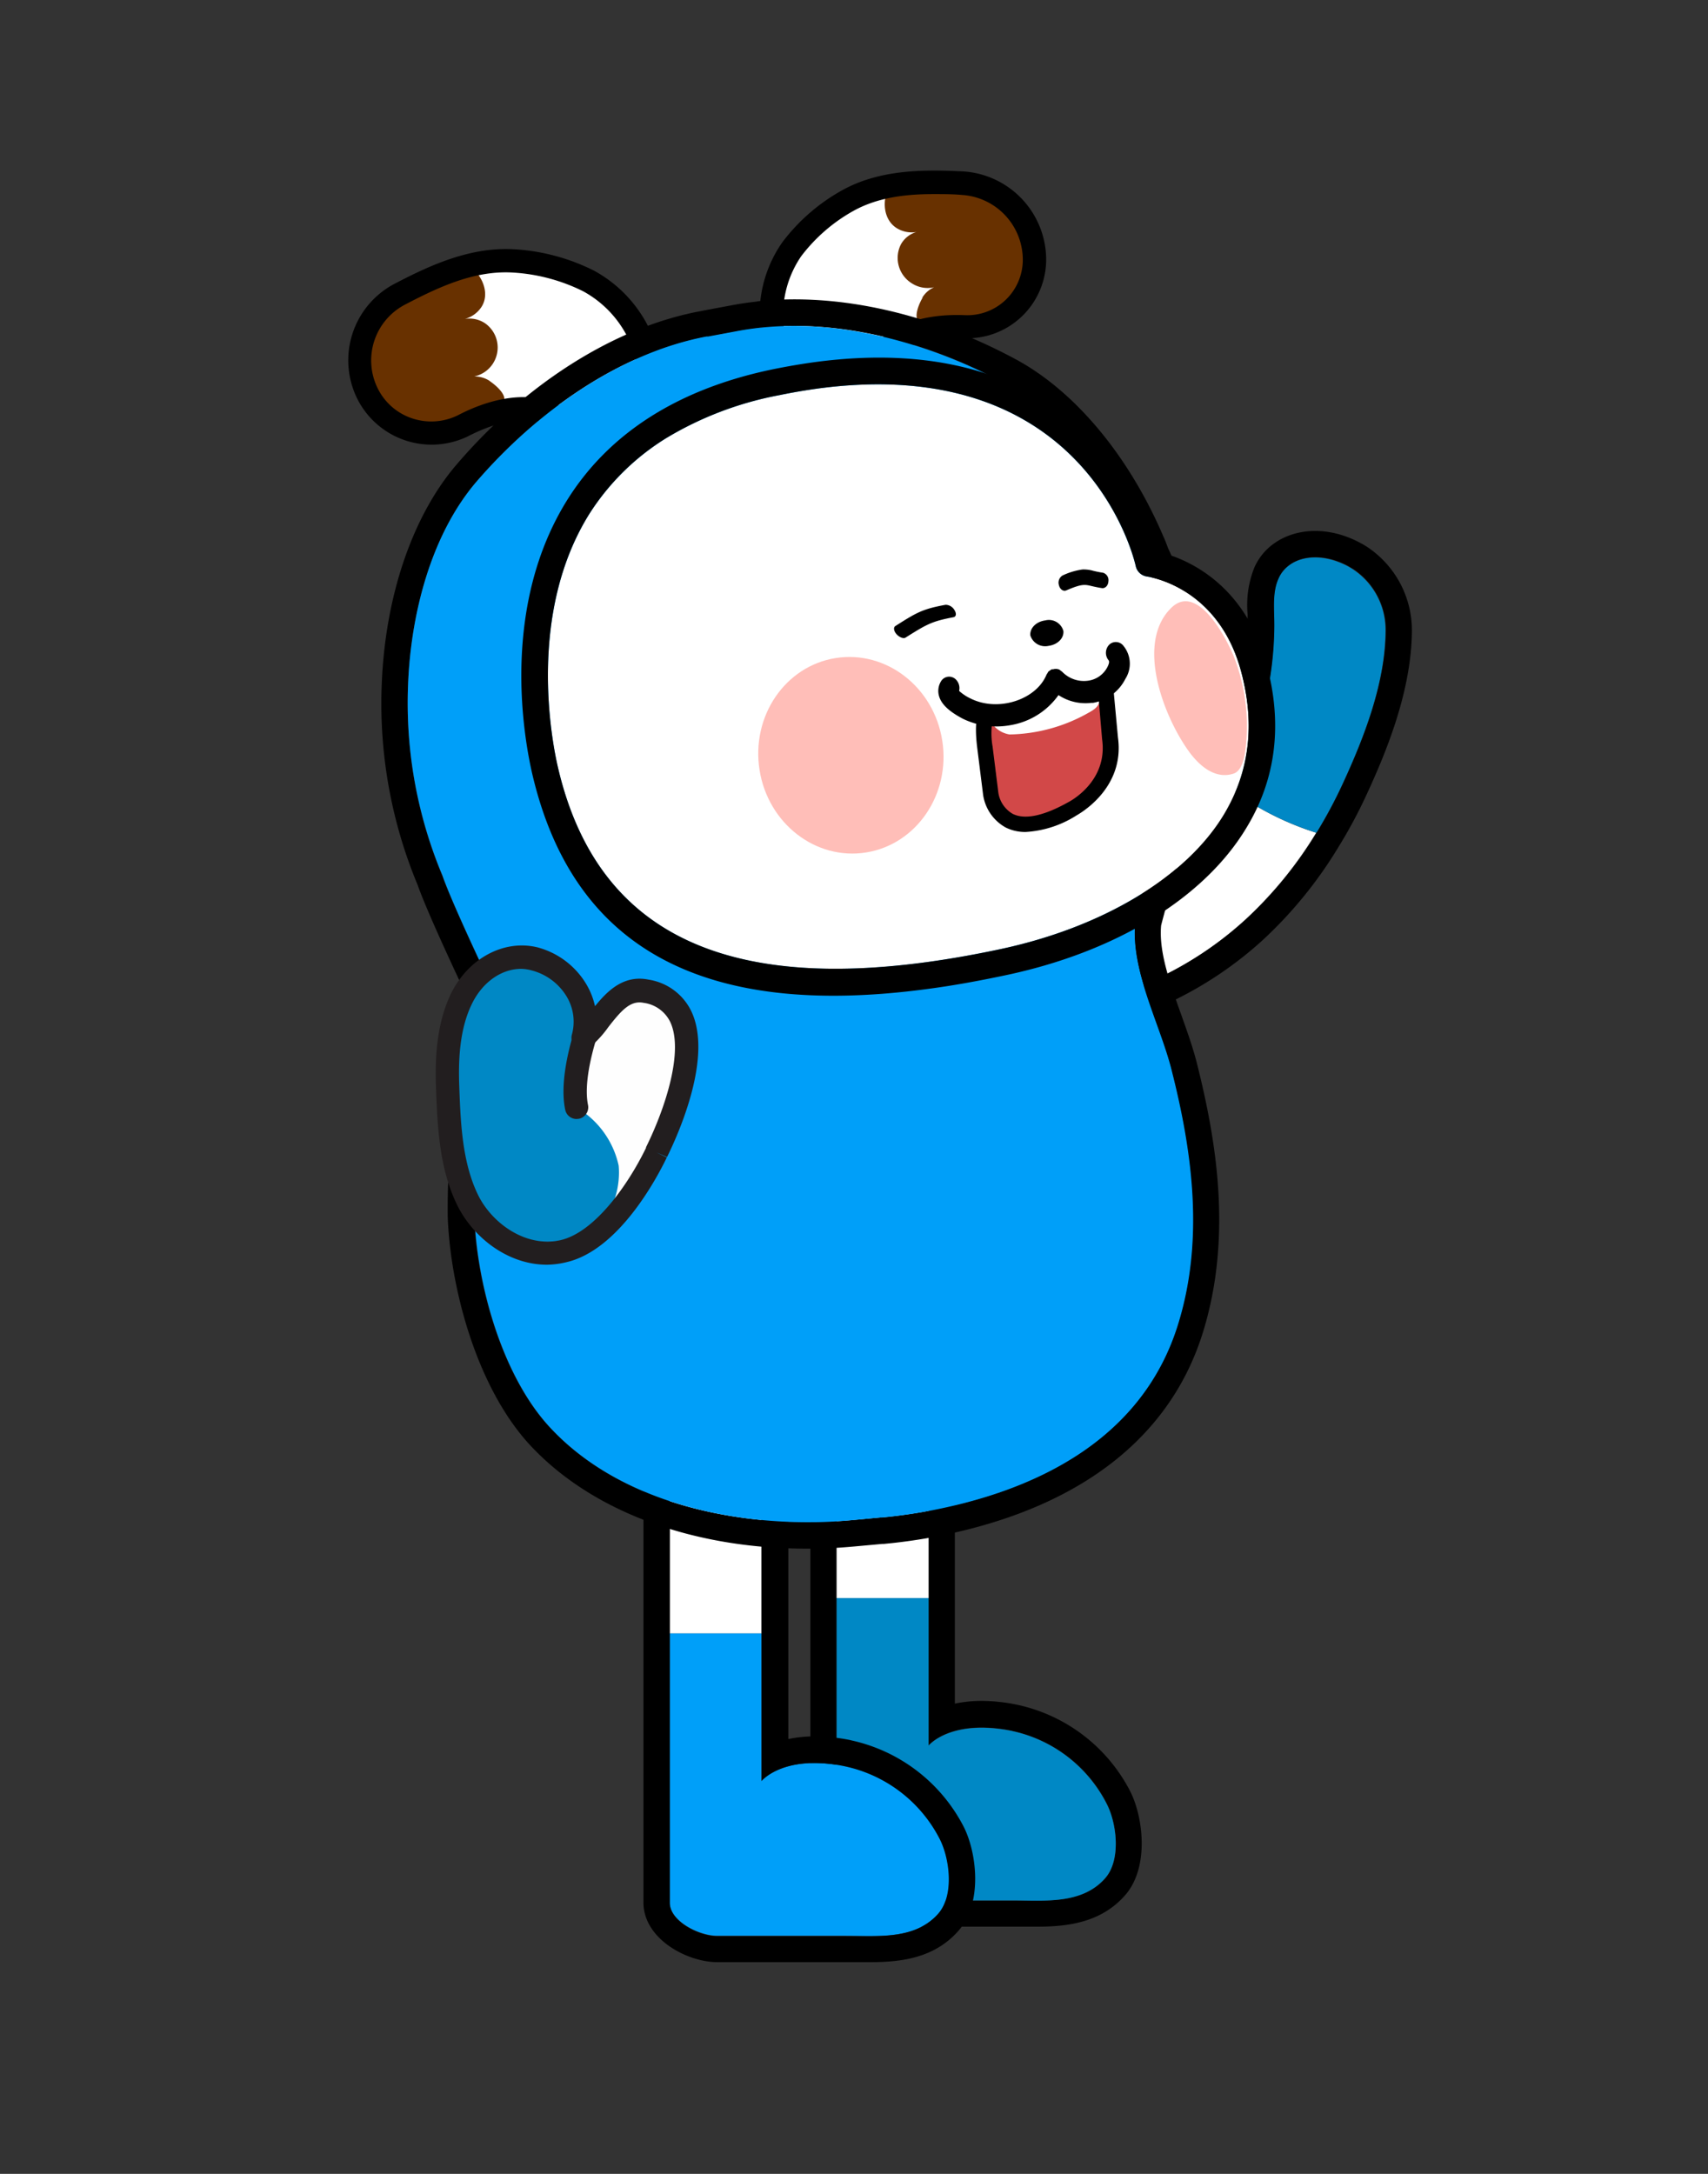 <svg xmlns="http://www.w3.org/2000/svg" viewBox="0 0 220 280"><rect x="0" y="0" width="220" height="280" fill="#333333" stroke="none"/><defs><style>.cls-1,.cls-8{fill:#fff;}.cls-2,.cls-3{fill:#0088c5;}.cls-3,.cls-4,.cls-8,.cls-9{fill-rule:evenodd;}.cls-4,.cls-6{fill:#009ff9;}.cls-5{fill:#683100;}.cls-7{fill:#009ff8;}.cls-9{fill:#ffbeb8;}.cls-10{fill:#d24848;}.cls-11{fill:#fefefe;}.cls-12{fill:#221e1f;}</style></defs><g id="레이어_2" data-name="레이어 2"><path class="cls-1" d="M158.34,101.51c-3.2,5.38-7.46,9.68-12,14.35-2,2.06-9.34,9.44-3.55,11.72,2.1.83,5-.9,6.81-1.79a45.44,45.44,0,0,0,10.81-7.35,51.69,51.69,0,0,0,9.12-11.18A37.43,37.43,0,0,1,158.34,101.51Z"/><path class="cls-2" d="M164.1,80.46v.23a45.25,45.25,0,0,1-.43,5.88,38.24,38.24,0,0,1-1.94,7.75c-.46,1.26-1,2.54-1.6,3.85a35.38,35.38,0,0,1-1.79,3.34,37.43,37.43,0,0,0,11.23,5.75,60.2,60.2,0,0,0,3.29-6.13c2.79-6,5.56-13.08,5.6-19.85a9.36,9.36,0,0,0-4.8-8.31,10.15,10.15,0,0,0-1.94-.81c-2.25-.67-4.79-.45-6.34,1.25a4,4,0,0,0-.71,1.09C163.82,76.28,164.14,78.49,164.1,80.46Z"/><path d="M141.94,127.12c-4.05-2.68,2.57-9.32,4.44-11.26,4.5-4.67,8.76-9,12-14.35a35.38,35.38,0,0,0,1.79-3.34c.61-1.31,1.14-2.59,1.6-3.85a37.57,37.57,0,0,0,1.93-7.75,43.51,43.51,0,0,0,.44-5.88v-.23c0-2-.28-4.18.57-6a4,4,0,0,1,.71-1.09c1.55-1.7,4.09-1.92,6.34-1.25a10.15,10.15,0,0,1,1.94.81l.68.41a9.4,9.4,0,0,1,4.12,7.9c-.05,6.77-2.82,13.85-5.6,19.85a60.2,60.2,0,0,1-3.29,6.13,51.94,51.94,0,0,1-9.11,11.18,45.71,45.71,0,0,1-10.82,7.35c-1.83.89-4.71,2.62-6.81,1.79a4.36,4.36,0,0,1-.89-.46M140.06,130a7.87,7.87,0,0,0,1.53.79c3.25,1.28,6.61-.42,8.84-1.55l.69-.35a48.56,48.56,0,0,0,11.63-7.9A55,55,0,0,0,172.46,109a62.4,62.4,0,0,0,3.48-6.47c2.73-5.88,5.86-13.61,5.92-21.25a12.9,12.9,0,0,0-5.65-10.76,9.71,9.71,0,0,0-.94-.56,13.23,13.23,0,0,0-2.58-1.08c-3.78-1.13-7.54-.28-9.82,2.21A7.72,7.72,0,0,0,161.61,73a12.94,12.94,0,0,0-.91,6.1c0,.43,0,.85,0,1.27v.26a40.23,40.23,0,0,1-.41,5.44,34.25,34.25,0,0,1-1.76,7.06c-.42,1.16-.9,2.33-1.48,3.58a34.46,34.46,0,0,1-1.64,3c-2.82,4.74-6.66,8.73-10.74,13l-.74.77-.17.18c-3.45,3.56-6.92,7.76-6.47,11.81a6.06,6.06,0,0,0,2.76,4.45Z"/><path d="M115.52,171.28a4.09,4.09,0,0,1,4.08,4.09v49.45s1.88-2.31,6.84-2.31a19.71,19.71,0,0,1,3.73.38l.28.07a17.91,17.91,0,0,1,12.1,9.33c1.3,2.56,1.87,7.26-.17,9.61-2.26,2.58-5.59,2.9-8.82,2.9-1.06,0-2.11,0-3.11,0H113.89c-2.37,0-6.12-1.92-6.12-4.29V205.83h0V175.37c0-2.26,5.49-4.09,7.75-4.09m0-3.39c-2.36,0-11.14,1.87-11.14,7.48v65.11c0,4.69,5.63,7.68,9.51,7.68h16.56l1.45,0h1.66c3.87,0,8.24-.48,11.37-4.06s2.33-10.06.65-13.37a21.42,21.42,0,0,0-14.41-11.12l-.28-.06a22.63,22.63,0,0,0-4.45-.47,16.89,16.89,0,0,0-3.45.35V175.37a7.49,7.49,0,0,0-7.47-7.48Z"/><path class="cls-1" d="M119.61,175.36v30.48H107.76V175.36c0-2.24,5.49-4.08,7.75-4.08A4.1,4.1,0,0,1,119.61,175.36Z"/><path class="cls-3" d="M142.37,241.89c-3,3.45-7.88,2.89-11.93,2.89H113.9c-2.38,0-6.14-1.93-6.14-4.3V205.84h11.85v19s2.8-3.42,10.55-1.92a2.13,2.13,0,0,1,.28.06,17.9,17.9,0,0,1,12.1,9.36C143.85,234.85,144.41,239.54,142.37,241.89Z"/><path class="cls-1" d="M98.09,179.94v30.45H86.27V179.94c0-2.27,5.49-4.08,7.75-4.08A4.08,4.08,0,0,1,98.09,179.94Z"/><path class="cls-4" d="M120.88,246.47c-3,3.42-7.89,2.86-11.93,2.86H92.38c-2.35,0-6.11-1.9-6.11-4.27V210.39H98.09v19s2.8-3.45,10.58-1.92a2.57,2.57,0,0,1,.28.06,18,18,0,0,1,12.1,9.33C122.35,239.43,122.92,244.13,120.88,246.47Z"/><path d="M94,175.86a4.09,4.09,0,0,1,4.09,4.08V229.4s1.88-2.32,6.84-2.32a19,19,0,0,1,3.73.39l.28.06a17.93,17.93,0,0,1,12.1,9.34c1.3,2.56,1.87,7.25-.17,9.6-2.26,2.59-5.59,2.91-8.82,2.91-1.06,0-2.11,0-3.11,0H92.39c-2.37,0-6.12-1.92-6.12-4.28V210.4h0V179.94c0-2.25,5.49-4.08,7.74-4.08m0-3.39c-2.35,0-11.13,1.87-11.13,7.47v65.11c0,4.69,5.63,7.68,9.51,7.68H109l1.45,0,1.66,0c3.87,0,8.24-.48,11.37-4.07s2.33-10.06.65-13.37a21.41,21.41,0,0,0-14.41-11.11l-.24-.06a23.33,23.33,0,0,0-4.49-.47,16.93,16.93,0,0,0-3.45.34V179.94A7.48,7.48,0,0,0,94,172.47Z"/><path class="cls-1" d="M75.67,36C83,39.73,86.31,50.12,81.4,57.22c-1.14,1.65-4.78,1.92-7,1.07-2.64-1,.36-1.85-2-4.12s-7-2.6-12.68.33a9.22,9.22,0,0,1-12.53-4.08A9.59,9.59,0,0,1,51.29,37.7c4.6-2.41,9.48-4.66,14.79-4.33A25.16,25.16,0,0,1,75.67,36Z"/><path class="cls-5" d="M63.07,49.06a3.57,3.57,0,0,0-2-.57,3.81,3.81,0,0,0,1.41-6.85,3.61,3.61,0,0,0-2.6-.56,3.73,3.73,0,0,0,2.1-1.49c1.18-1.74.16-4.17-1.54-5.34-.15-.11-.95-.27-1.12-.35a27.83,27.83,0,0,0-8,3.79,9.6,9.6,0,0,0-4.13,12.73A9.23,9.23,0,0,0,59.69,54.5L64.52,52c1.18-.64-.28-2.13-1.45-2.92"/><path d="M77.38,60.5A9.89,9.89,0,0,1,74,59.93c-2.22-.84-2.26-2.19-2-3.28.09-.43.12-.6-.47-1.17-2.08-2-6.39-1.75-11,.59A10.71,10.71,0,0,1,46,51.32,11.13,11.13,0,0,1,50.73,36.6c4.51-2.36,9.8-4.85,15.58-4.49a26.33,26.33,0,0,1,10.18,2.74h0a16.87,16.87,0,0,1,8.36,10.88,15.51,15.51,0,0,1-2.09,12.58C81.67,59.89,79.47,60.5,77.38,60.5Zm-2.46-3.43.13.06c1.92.72,4.67.31,5.24-.53a12.32,12.32,0,0,0,1.65-10.15,13.82,13.82,0,0,0-6.82-8.93h0a23.37,23.37,0,0,0-9-2.41c-5-.32-9.66,1.88-14,4.15A8.11,8.11,0,0,0,48.64,50a7.63,7.63,0,0,0,4.49,3.9,7.75,7.75,0,0,0,6-.49c5.83-3,11.35-3,14.41-.08A3.83,3.83,0,0,1,74.92,57.07Z"/><path class="cls-1" d="M102,31.82c-4.7,6.4-3,17,4.46,21.37,1.73,1,5-.26,6.58-1.94,1.85-2-1.13-1.51-.07-4.52s4.9-5.19,11.19-4.94a8.63,8.63,0,0,0,9.1-8.82A9.85,9.85,0,0,0,124,23.32c-5.07-.26-10.32-.25-14.8,2.24A23.07,23.07,0,0,0,102,31.82Z"/><path class="cls-5" d="M118.8,38.33A3.36,3.36,0,0,1,120.32,37a3.75,3.75,0,0,1-2.78-.45,3.85,3.85,0,0,1-1.49-5.09,3.37,3.37,0,0,1,2-1.58,3.69,3.69,0,0,1-2.49-.46c-1.8-1.07-2-3.66-1-5.4.08-.16.71-.64.82-.78a27,27,0,0,1,8.64.09A9.87,9.87,0,0,1,133.26,33a8.63,8.63,0,0,1-9.1,8.81l-5.33-.25c-1.31-.08-.7-2,0-3.21"/><path d="M107.94,55.3a4.38,4.38,0,0,1-2.24-.55,16,16,0,0,1-7.45-10.66,16.19,16.19,0,0,1,2.53-12.9h0a24.56,24.56,0,0,1,7.69-6.68c4.89-2.72,10.62-2.68,15.61-2.43a11.41,11.41,0,0,1,10.67,11.14,10.15,10.15,0,0,1-10.66,10.34c-5-.2-8.81,1.34-9.72,3.93-.26.75-.17.87.12,1.25.66.88,1.22,2.1-.36,3.8A9.4,9.4,0,0,1,107.94,55.3ZM120.27,25c-3.61,0-7.2.42-10.34,2.16A21.72,21.72,0,0,0,103.2,33h0a13.37,13.37,0,0,0-2,10.51,13,13,0,0,0,6,8.67c.86.51,3.4-.24,4.73-1.66l.06-.07a3.85,3.85,0,0,1-.46-3.92c1.38-3.92,6.24-6.18,12.67-5.94a7.14,7.14,0,0,0,7.54-7.3,8.37,8.37,0,0,0-7.83-8.18C122.72,25,121.49,25,120.27,25ZM102,32.08h0Z"/><path d="M97.91,42.21c10.56-1.13,22,2,31.31,7.08,8,4.3,14,13,17.54,21.22.21.5.38,1,.58,1.5.39.85.76,1.69,1.1,2.53,4.09,10.08,3.24,19.33,1.46,29.95-.38,2.31-3.69,13.73-3.71,14.26-.66,6.15,3.19,13.17,4.66,19,2.74,10.85,4.24,22.19.77,33.08-4.73,14.84-18.65,21.42-32.9,23.93-1.4.24-2.82.44-4.23.59l-.93.1h-.2l-3.52.33c-1.73.16-3.53.25-5.27.27-11.92.11-25.4-3.14-33.81-12.26-6.09-6.6-9.35-18.26-9.69-27.17-.26-6.95,1.14-13.85,1.72-20.75.22-2.7.94-5.39.45-8.06-.1-.57-.24-1.12-.38-1.67-.55-1.17-4.72-10-5.9-13.37a57.46,57.46,0,0,1-4.4-24.53c.34-9,2.88-19.26,8.79-26.18C69,53.19,79.64,45.5,91,43.38l.21,0,3.65-.68q1.5-.28,3-.45m-.35-3.41c-1.12.12-2.23.28-3.31.49L90.61,40l-.28.06c-11,2-22.53,9.26-31.54,19.8-5.69,6.64-9.19,17-9.62,28.29A60.71,60.71,0,0,0,53.8,114c1,2.84,3.72,8.78,5.85,13.31.1.39.19.74.25,1.1a15.49,15.49,0,0,1-.2,4.64c-.11.84-.22,1.68-.3,2.52-.18,2.21-.46,4.49-.73,6.7a89.51,89.51,0,0,0-1,14.47c.35,9.29,3.77,22,10.59,29.38,8,8.62,21.2,13.49,36.34,13.35,1.77,0,3.69-.12,5.54-.29l3.52-.32.19,0,1-.1c1.5-.16,3-.37,4.46-.62,18.84-3.31,31.13-12.39,35.55-26.26,4-12.6,1.73-25.31-.71-35-.51-2-1.27-4.13-2-6.18-1.43-4-2.91-8.11-2.59-11.5.14-.58.71-2.67,1.22-4.53,1.3-4.75,2.24-8.23,2.48-9.63,1.73-10.33,2.91-20.54-1.67-31.82-.35-.86-.72-1.72-1.12-2.58l-.18-.47c-.13-.34-.26-.69-.41-1-4.44-10.42-11.39-18.77-19.06-22.9-11-5.92-22.82-8.58-33.25-7.46Z"/><path class="cls-6" d="M149.9,104.49c1.78-10.62,2.63-19.87-1.46-29.95-.34-.84-.71-1.69-1.1-2.53-.2-.5-.37-1-.58-1.5-3.53-8.27-9.56-16.92-17.54-21.22-10.26-5.52-23-8.8-34.34-6.63l-3.65.68-.21,0C79.64,45.5,69,53.19,61.35,62.07,55.44,69,52.9,79.25,52.56,88.25A57.46,57.46,0,0,0,57,112.78c1.18,3.41,5.35,12.2,5.9,13.37.14.55.28,1.1.38,1.67.49,2.67-.23,5.36-.45,8.06-.58,6.9-2,13.8-1.72,20.75.34,8.91,3.6,20.57,9.69,27.17,8.41,9.12,21.89,12.37,33.81,12.26,1.74,0,3.54-.11,5.27-.27l3.52-.33h.2q2.59-.24,5.16-.69c14.25-2.51,28.17-9.09,32.9-23.93,3.46-10.89,2-22.23-.77-33.08-1.47-5.83-5.32-12.85-4.66-19C146.2,118.22,149.52,106.8,149.9,104.49Z"/><path class="cls-7" d="M94.88,42.66l-.21,0Z"/><path class="cls-8" d="M157.68,104.86c-4.86,8.12-15.7,14.63-29,17.43-32.95,7-51.5-.68-56.81-23.4C71.12,95.68,67.81,79,76,66.05a31.09,31.09,0,0,1,9.83-9.63,43.92,43.92,0,0,1,14.59-5.53c1.69-.35,3.31-.62,4.88-.84,34.42-4.63,40.75,21.73,41,22.91a1.72,1.72,0,0,0,1.46,1.3c.35.07,9.1,1.34,12.06,12.07C161.7,93.14,161,99.37,157.68,104.86Z"/><path d="M163.1,85.4c-2.94-10.65-10.77-13.57-13.75-14.29-1.61-5.52-10.64-29-44.39-24.47q-2.49.34-5.19.88C87.57,50,78.62,55.64,73.18,64.21,64.45,78,67.44,94.85,68.56,99.69c5.25,22.47,22,31.6,51,27.68,3.11-.41,6.37-1,9.79-1.72,14.4-3,25.76-10,31.18-19C164.39,100.33,165.24,93.18,163.1,85.4ZM71.88,98.89C71.12,95.68,67.81,79,76,66.05a31.09,31.09,0,0,1,9.83-9.63,43.92,43.92,0,0,1,14.59-5.53c1.69-.35,3.31-.62,4.88-.84,34.42-4.63,40.75,21.73,41,22.91a1.72,1.72,0,0,0,1.46,1.3c.35.07,9.1,1.34,12.06,12.07,1.87,6.81,1.15,13-2.15,18.53-4.86,8.12-15.7,14.63-29,17.43C95.74,129.26,77.19,121.61,71.88,98.89Z"/><path class="cls-9" d="M121.37,95.4c1.08,6.91-3.32,13.36-9.81,14.4s-12.65-3.73-13.73-10.65,3.31-13.36,9.81-14.39,12.65,3.73,13.73,10.64"/><path class="cls-9" d="M159,84.75c-.89-2.28-4.7-9.81-8.13-6.46-4.63,4.52-1,13.93,2.21,18.42,1.26,1.77,3.36,3.75,5.82,2.93,1.39-.46,1.56-3.26,1.63-4.22A24.68,24.68,0,0,0,159,84.75Z"/><path d="M135.06,83.19c1.18-.16,2-1,1.91-1.92a1.93,1.93,0,0,0-2.33-1.36c-1.19.16-2,1-1.93,1.92A2,2,0,0,0,135.06,83.19Z"/><path class="cls-10" d="M141.25,88.37c-2.23.42-3,.21-5.18-1-1.25,2.31-3.07,2.62-4.79,4.22-.81.76-2.89.28-4,.44-.78.11-.53,3.08-.39,4.22l.75,6s.94,7.32,10.5,1.91c0,0,5.7-2.89,4.84-9.09l-.53-5.25C142.4,89,141.83,88.26,141.25,88.37Z"/><path class="cls-1" d="M127,91.35c-.28,0,.54,1.56.72,1.76a3.41,3.41,0,0,0,2.32,1.49A21.28,21.28,0,0,0,139.86,92c1.28-.71,1.79-.93,2-2.66,0,0-6-.44-6.35-1.93A10.09,10.09,0,0,1,127,91.35Z"/><path d="M132.11,107.16a5.63,5.63,0,0,1-2.56-.57,5.77,5.77,0,0,1-2.92-4.21l-.75-6c-.56-4.49.37-5.21,1.23-5.33l.29,2a.68.68,0,0,0,.45-.27,9.73,9.73,0,0,0,0,3.37l.75,6a3.81,3.81,0,0,0,1.85,2.68c1.57.78,4,.26,7.16-1.51.25-.13,5.1-2.68,4.35-8.08l-.54-6.3,2-.17L144,95c.93,6.77-5.33,10-5.39,10.06A13.61,13.61,0,0,1,132.11,107.16Z"/><path d="M144.71,83.19a1.23,1.23,0,0,0-1.83-.16,1.51,1.51,0,0,0-.1,2c.06.08.19.24-.14.89a3.29,3.29,0,0,1-2.52,1.76,3.89,3.89,0,0,1-3.3-1.15,2.31,2.31,0,0,0-.19-.14,1.24,1.24,0,0,0-.18-.14h0a1.35,1.35,0,0,0-.33-.09l-.16,0a.81.81,0,0,0-.31.05.53.53,0,0,0-.18,0,1.35,1.35,0,0,0-.22.14l-.21.15,0,0a1.43,1.43,0,0,0-.12.21,1.88,1.88,0,0,0-.12.18c-1.33,3.26-6.24,4.83-9.74,3.1a6,6,0,0,1-1.52-1,1.56,1.56,0,0,0-.57-1.6,1.22,1.22,0,0,0-1.79.41,2.37,2.37,0,0,0-.22,1.88c.31,1.07,1.35,2,3.09,2.91a9.89,9.89,0,0,0,6.06.82,9.49,9.49,0,0,0,6.23-3.88,6.29,6.29,0,0,0,4.23,1l.21,0a5.77,5.77,0,0,0,4.18-3.1A3.63,3.63,0,0,0,144.71,83.19Z"/><path class="cls-11" d="M84.54,148.47a23.64,23.64,0,0,1-5.5,7.71,12.35,12.35,0,0,1-8.7,3.26c-4.23-.26-7.92-3.31-9.94-7.05s-2.58-8.07-2.74-12.31c-.14-3.89.06-7.91,1.76-11.41a8.64,8.64,0,0,1,8.6-5c3.88.12,8.07,6.27,7,10,2.1-3,4.14-6.64,8.16-6C92.27,129.11,87.2,143,84.54,148.47Z"/><path class="cls-2" d="M72.13,124.49A10,10,0,0,1,75,135.32a43.07,43.07,0,0,0-.77,7.31,11.52,11.52,0,0,1,5.45,7.47s.75,5.54-3.72,8.52c0,0-6.48,3.28-11.27-.63a20.48,20.48,0,0,1-7.51-15.28s-2.16-17.1,8.15-19.62C65.37,123.09,70.14,122.94,72.13,124.49Z"/><path class="cls-12" d="M70.46,162.9c-5.08,0-9.49-3.54-11.51-7.56-2.4-4.78-2.6-10.32-2.79-15.2-.13-3.55,0-8.13,1.91-12.12,2.24-4.59,6.83-7.05,11.16-6a10.44,10.44,0,0,1,6.31,4.78,9.55,9.55,0,0,1,1.1,2.8c1.57-1.94,3.68-4.08,6.9-3.42a7.34,7.34,0,0,1,5.47,4c2.88,5.88-1.64,15.91-3.09,18.85l-1.38-.6,1.35.65c-1.34,2.79-6.25,12-13,13.51A11.2,11.2,0,0,1,70.46,162.9Zm-3.32-38.11c-2.54,0-5,1.7-6.37,4.54-1.65,3.4-1.73,7.5-1.61,10.69.17,4.59.37,9.78,2.47,14,1.77,3.52,6.08,6.72,10.58,5.71,4.34-1,8.63-7,11-11.88h0l0-.08c2.55-5.16,4.9-12.5,3.09-16.2a4.45,4.45,0,0,0-3.39-2.4c-1.69-.35-2.84.93-4.53,3.09A13.81,13.81,0,0,1,76,134.87a1.5,1.5,0,0,1-2.34-1.6,6.29,6.29,0,0,0-.68-4.93A7.44,7.44,0,0,0,68.51,125,5.41,5.41,0,0,0,67.14,124.79Z"/><path class="cls-12" d="M74.26,144.13a1.49,1.49,0,0,1-1.46-1.2c-1-4.79,1.75-11.89,1.86-12.19a1.5,1.5,0,0,1,2.8,1.09c0,.07-2.52,6.57-1.72,10.5a1.51,1.51,0,0,1-1.17,1.77Z"/></g><g id="레이어_3" data-name="레이어 3"><path d="M115.26,80.69c-.19.2-.11.63.22,1s.88.61,1.15.44c2.71-1.7,3.35-2.1,6.18-2.63.36-.07.41-.48.13-.92a1.33,1.33,0,0,0-1.15-.68c-3,.55-3.73,1-6.47,2.74Z"/><path d="M139.43,73.35a8.74,8.74,0,0,0-2.58.78,1.08,1.08,0,0,0-.45,1.25c.13.53.55.82.93.67,2-.86,2.38-.78,3.29-.56.35.08.78.18,1.38.27.4,0,.74-.35.77-.9a1,1,0,0,0-.69-1.09c-.55-.08-.94-.17-1.27-.25A4.46,4.46,0,0,0,139.43,73.35Z"/></g></svg>
